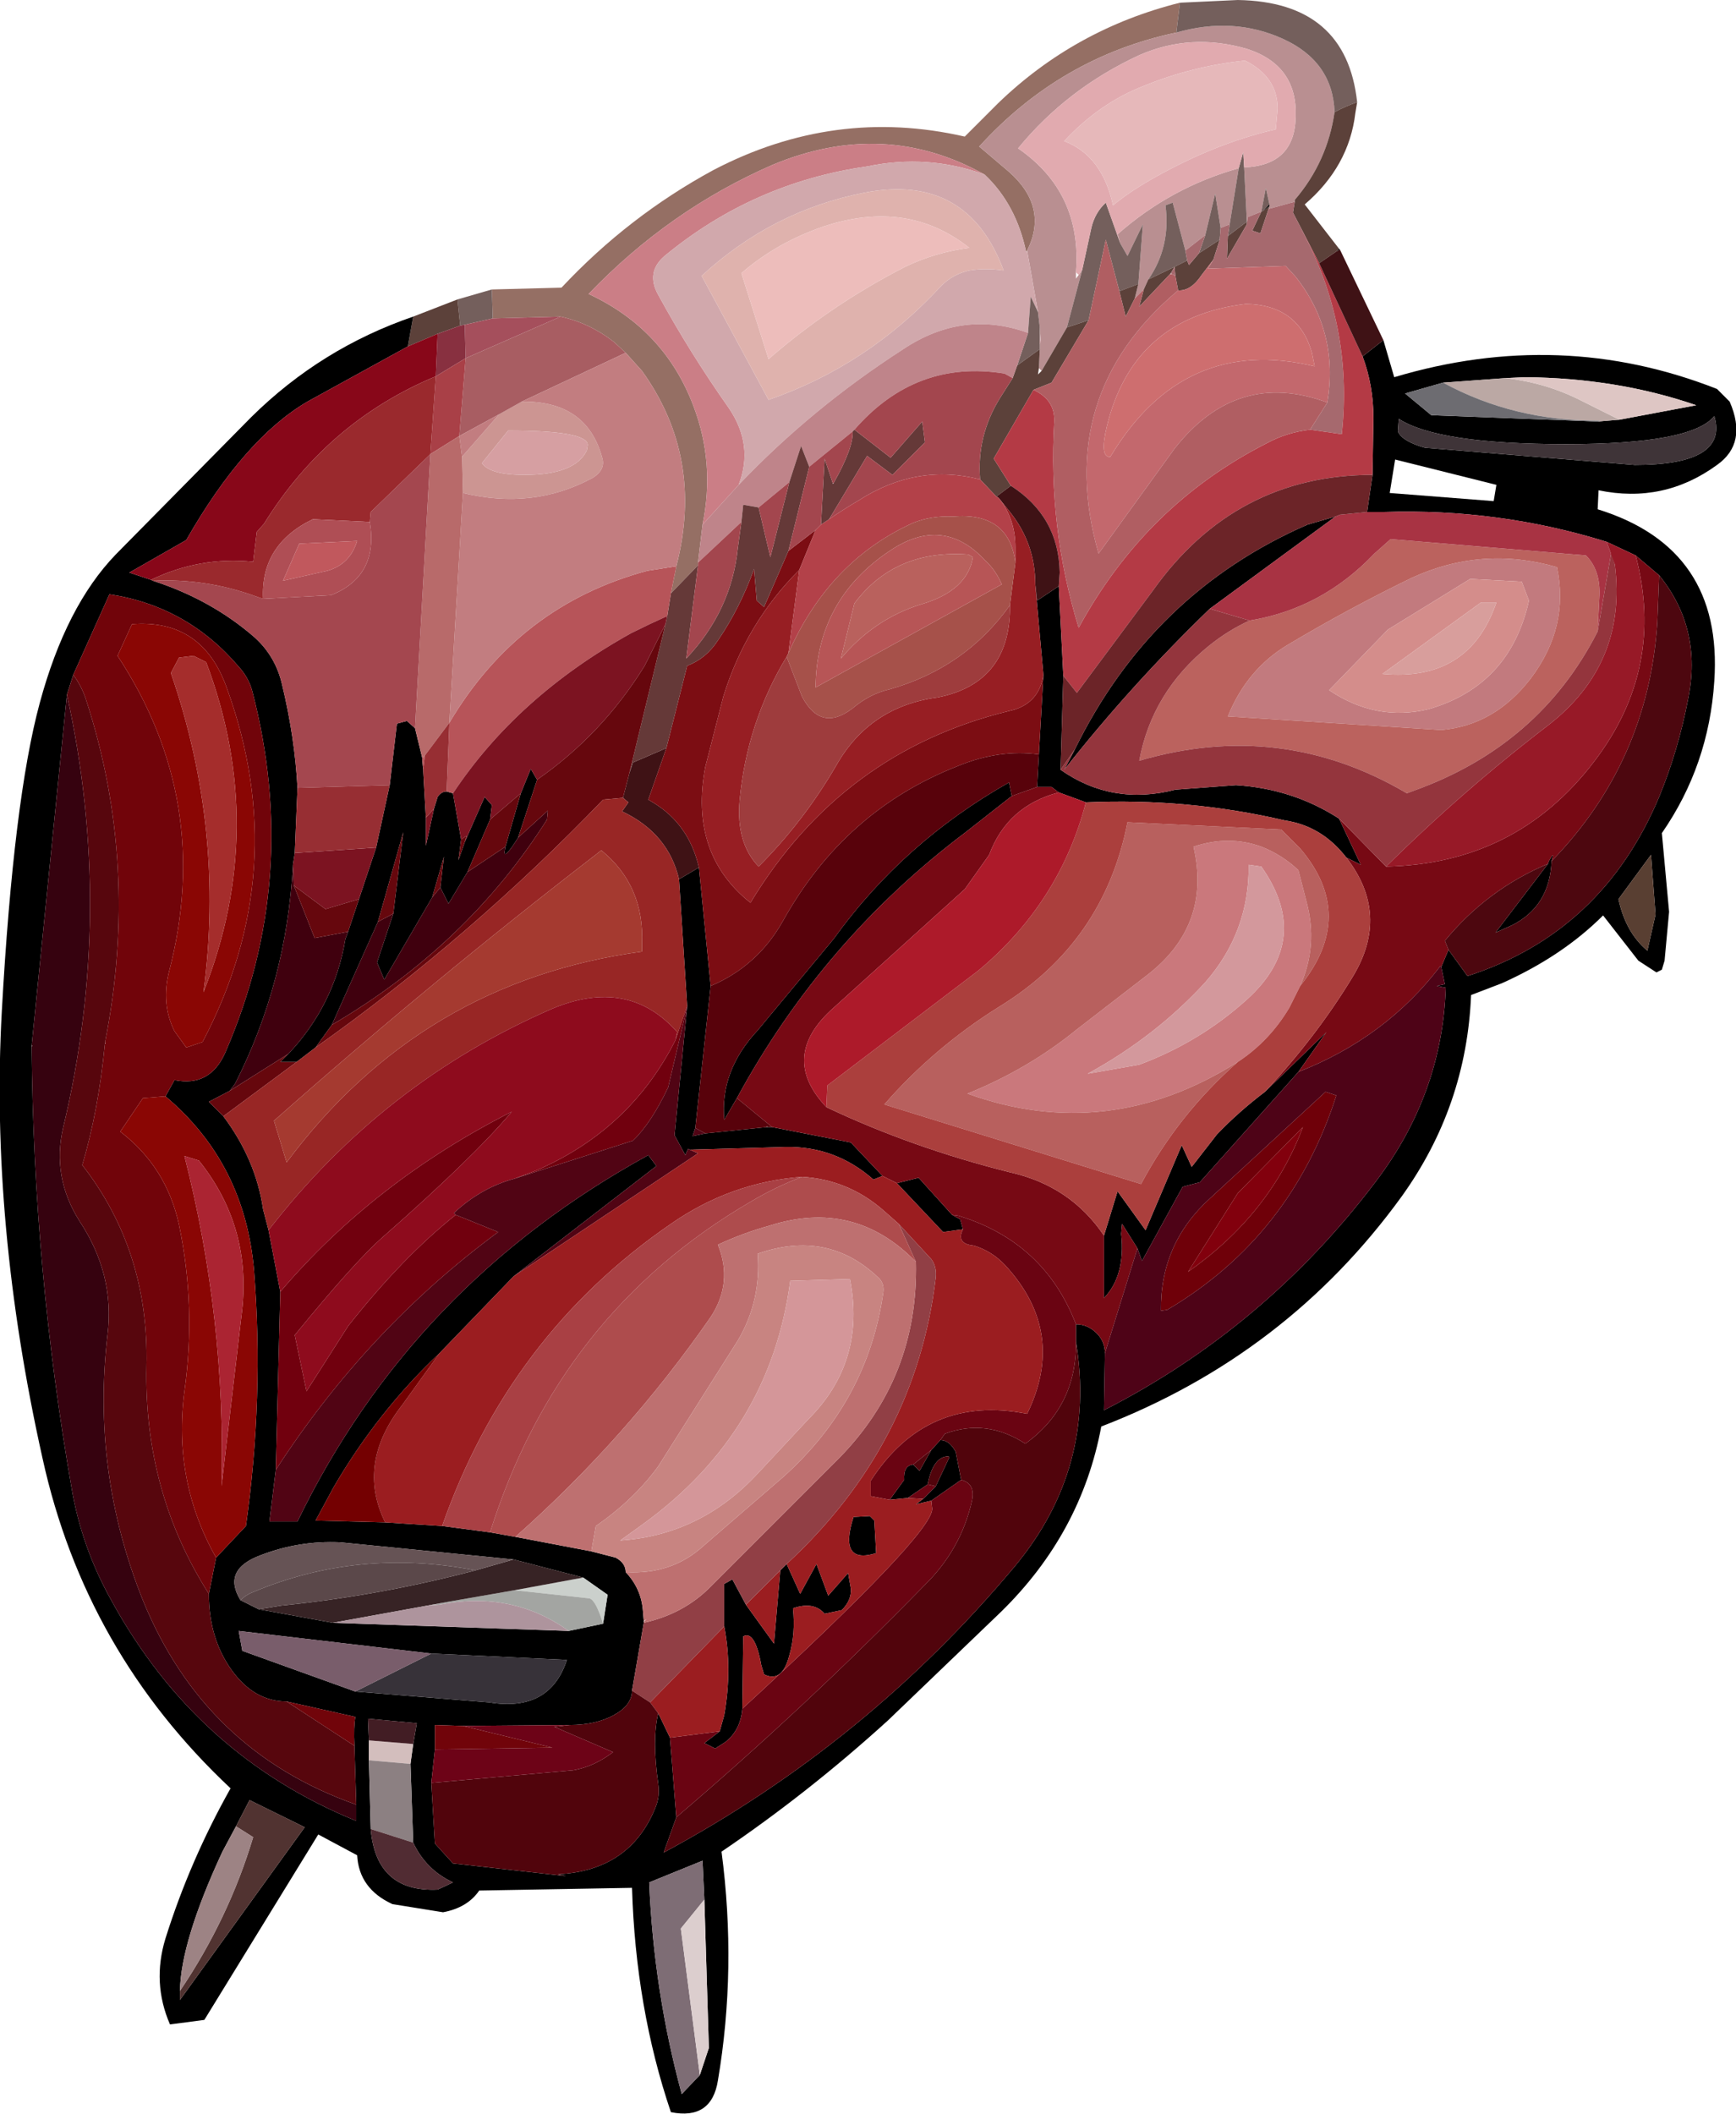 <?xml version="1.0" encoding="UTF-8" standalone="no"?>
<svg xmlns:ffdec="https://www.free-decompiler.com/flash" xmlns:xlink="http://www.w3.org/1999/xlink" ffdec:objectType="shape" height="140.22px" width="115.2px" xmlns="http://www.w3.org/2000/svg">
  <g transform="matrix(1.2, 0.0, 0.0, 1.2, 0.0, 0.0)">
    <path d="M54.45 9.65 Q48.9 6.55 42.75 9.1 37.0 11.6 32.55 16.25 36.75 18.2 38.35 22.45 39.55 25.6 38.85 29.0 L38.6 31.1 38.6 31.25 37.1 32.8 37.4 31.3 Q38.95 25.3 35.5 20.5 L34.6 19.5 33.95 18.9 Q32.6 17.85 31.0 17.5 L27.25 17.6 27.2 16.0 31.05 15.9 Q34.75 11.95 39.45 9.4 46.15 5.9 53.35 7.55 L55.2 5.7 Q59.45 1.6 65.25 0.15 L65.05 1.8 Q58.65 3.15 54.15 8.1 L55.8 9.5 Q58.0 11.45 56.8 13.85 L56.75 13.95 Q56.2 11.3 54.45 9.65" fill="#956f64" fill-rule="evenodd" stroke="none"/>
    <path d="M57.4 17.25 L56.8 13.85 Q58.0 11.45 55.8 9.5 L54.15 8.1 Q58.65 3.15 65.05 1.8 68.2 0.9 70.95 2.15 73.7 3.4 73.8 6.2 73.4 8.95 71.6 11.05 L71.6 11.15 70.15 11.55 70.2 11.4 70.2 11.3 70.0 10.4 69.75 11.7 69.0 12.0 68.95 12.4 68.95 12.25 68.8 9.25 Q71.6 9.15 71.65 6.45 71.75 3.6 68.95 2.7 65.85 1.8 63.0 3.05 59.0 4.9 56.3 8.2 59.85 10.65 59.5 15.05 L59.5 15.4 59.65 15.2 59.85 14.9 59.0 18.1 57.6 20.5 57.45 20.35 57.5 19.3 57.5 19.05 57.55 18.85 57.5 18.1 57.4 17.25 M65.55 13.85 L64.85 11.2 64.45 11.35 Q64.75 13.65 63.5 15.45 L63.25 16.0 62.75 16.5 62.95 15.7 63.2 12.4 62.35 14.15 61.95 13.45 61.8 12.95 Q64.75 10.35 68.5 9.3 L68.0 12.4 67.5 12.6 67.2 10.7 66.65 13.0 65.55 13.85" fill="#b98f91" fill-rule="evenodd" stroke="none"/>
    <path d="M54.45 9.65 Q51.3 8.5 47.95 9.2 41.65 10.1 36.75 14.15 35.7 15.05 36.4 16.3 38.15 19.5 40.3 22.55 41.7 24.6 40.85 26.8 L38.85 29.0 Q39.55 25.6 38.35 22.45 36.75 18.2 32.55 16.25 37.0 11.6 42.75 9.1 48.9 6.55 54.45 9.65" fill="#cb7e86" fill-rule="evenodd" stroke="none"/>
    <path d="M40.85 26.8 Q41.7 24.6 40.3 22.55 38.15 19.5 36.4 16.3 35.7 15.05 36.75 14.15 41.65 10.1 47.95 9.2 51.3 8.5 54.45 9.65 56.2 11.3 56.75 13.95 L56.8 13.85 57.4 17.25 57.0 16.4 56.85 18.4 Q53.25 17.1 49.95 19.3 44.9 22.55 40.85 26.8 M57.55 18.85 L57.5 18.8 57.5 18.1 57.55 18.85 M53.6 14.95 Q54.5 14.8 55.5 14.95 53.5 9.55 47.8 10.65 42.7 11.65 38.8 15.25 L42.5 22.1 Q48.0 20.2 52.05 15.8 52.7 15.15 53.6 14.95" fill="#d1a8ac" fill-rule="evenodd" stroke="none"/>
    <path d="M56.85 18.4 L57.0 16.4 57.4 17.25 57.5 18.1 57.5 18.8 57.5 19.05 57.5 19.3 56.25 20.2 56.85 18.4 M27.2 16.0 L27.25 17.6 25.7 17.95 25.45 18.0 25.3 16.55 27.2 16.0 M65.05 1.8 L65.25 0.15 68.45 0.0 Q74.45 0.1 75.05 5.65 74.45 5.85 73.8 6.2 73.7 3.4 70.95 2.15 68.2 0.9 65.05 1.8 M63.5 15.45 Q64.75 13.65 64.45 11.35 L64.85 11.2 65.55 13.85 65.65 14.4 64.95 14.75 63.5 15.45 M66.65 13.0 L67.2 10.7 67.5 12.6 67.45 13.25 66.3 14.0 66.65 13.0 M68.0 12.4 L68.5 9.3 68.75 8.4 68.8 9.25 68.95 12.25 67.9 13.05 68.0 12.4 M61.95 13.45 L62.35 14.15 63.2 12.4 62.95 15.7 61.9 16.1 61.15 13.25 60.2 17.7 59.0 18.1 59.85 14.9 60.35 12.6 Q60.55 11.75 61.15 11.2 L61.95 13.45 M69.85 11.65 L69.75 11.7 70.0 10.4 70.2 11.3 69.85 11.65" fill="#745f5c" fill-rule="evenodd" stroke="none"/>
    <path d="M68.5 9.3 Q64.75 10.35 61.8 12.95 L61.95 13.45 61.15 11.2 Q60.55 11.75 60.35 12.6 L59.85 14.9 59.65 15.2 59.5 15.05 Q59.85 10.65 56.3 8.2 59.0 4.9 63.0 3.05 65.85 1.8 68.95 2.7 71.75 3.6 71.65 6.45 71.6 9.15 68.8 9.25 L68.75 8.4 68.5 9.3 M63.25 4.75 Q60.8 5.7 58.85 7.8 60.95 8.6 61.55 11.35 62.75 10.35 64.8 9.3 67.7 7.8 70.55 7.15 L70.65 6.0 Q70.65 4.25 68.85 3.35 65.95 3.65 63.25 4.75" fill="#e1aaaf" fill-rule="evenodd" stroke="none"/>
    <path d="M63.25 4.75 Q65.95 3.65 68.85 3.35 70.65 4.25 70.65 6.0 L70.55 7.15 Q67.7 7.8 64.8 9.3 62.75 10.35 61.55 11.35 60.95 8.6 58.85 7.8 60.8 5.7 63.25 4.75" fill="#e6b8ba" fill-rule="evenodd" stroke="none"/>
    <path d="M75.05 5.65 L74.95 6.25 Q74.6 9.2 72.15 11.3 L74.05 13.75 73.9 13.9 72.95 14.55 72.2 13.1 71.5 11.75 71.6 11.15 71.6 11.05 Q73.4 8.95 73.8 6.2 74.45 5.85 75.05 5.65 M22.85 17.5 L25.3 16.55 25.45 18.0 24.2 18.45 22.55 19.15 22.85 17.5 M63.5 15.45 L64.95 14.75 65.65 14.4 65.75 14.65 66.3 14.0 67.45 13.25 67.1 14.35 66.45 15.2 Q65.85 16.1 65.15 16.05 L65.0 15.25 64.95 14.75 64.75 15.1 64.7 15.15 63.0 16.95 63.25 16.0 63.5 15.45 M62.95 15.7 L62.75 16.5 62.25 17.5 61.9 16.1 62.95 15.7 M69.85 11.65 L70.2 11.4 70.15 11.55 69.7 12.9 69.25 12.75 69.75 11.7 69.85 11.65 M68.95 12.4 L67.85 14.3 67.9 13.05 68.95 12.25 68.95 12.4 M57.15 21.55 L54.95 25.35 55.9 26.85 55.1 27.45 54.2 26.5 Q54.0 24.1 55.3 22.0 L56.0 20.9 56.25 20.2 57.5 19.3 57.45 20.35 57.4 20.7 57.6 20.5 59.0 18.1 60.2 17.7 58.15 21.15 57.15 21.55" fill="#5c413a" fill-rule="evenodd" stroke="none"/>
    <path d="M74.05 13.75 L74.1 13.8 73.9 13.9 74.05 13.75 M76.5 18.8 L77.1 20.85 Q86.3 18.1 94.95 21.5 L95.65 22.2 Q96.65 24.5 94.95 25.7 92.0 27.85 88.4 27.1 L88.35 28.15 Q95.3 30.3 94.8 37.65 94.5 42.3 91.9 46.05 L92.3 50.4 92.05 53.1 91.9 53.6 91.6 53.75 90.6 53.1 88.65 50.6 Q86.4 52.85 83.05 54.35 L81.35 55.0 Q81.1 61.15 77.5 66.15 71.15 74.9 60.9 78.85 59.8 84.75 55.35 89.1 L49.1 95.1 Q44.7 99.1 39.9 102.35 40.75 108.8 39.7 115.0 39.35 117.2 37.1 116.75 35.15 111.0 34.95 104.35 L26.5 104.5 Q25.85 105.45 24.5 105.7 L21.7 105.25 Q19.85 104.4 19.75 102.55 L17.6 101.4 11.3 111.65 9.4 111.9 Q8.4 109.6 9.15 107.15 10.5 102.85 12.75 98.85 4.7 91.3 2.35 80.6 -0.55 67.6 0.1 55.9 0.75 44.2 2.2 38.85 3.65 33.5 6.4 30.65 L13.9 23.05 Q17.75 19.25 22.85 17.5 L22.55 19.15 17.0 22.2 Q13.5 24.25 10.3 29.85 L7.15 31.65 8.35 32.05 8.45 32.1 Q11.7 33.15 14.1 35.25 15.25 36.3 15.6 37.85 16.3 40.75 16.45 43.55 L16.3 47.15 16.2 47.8 Q15.85 54.3 13.0 59.9 L12.7 60.3 11.55 60.9 12.35 61.7 Q14.15 64.1 14.55 66.85 L14.85 68.0 15.5 71.4 15.25 81.25 14.9 84.1 16.45 84.1 Q22.8 71.0 35.85 63.85 L36.3 64.45 28.4 70.55 24.3 74.8 Q20.9 78.0 18.45 82.2 L17.45 84.05 21.3 84.15 24.45 84.35 27.1 84.7 28.5 84.95 32.7 85.75 34.05 86.1 Q34.6 86.4 34.6 86.9 35.45 87.8 35.55 89.0 L35.6 89.6 35.6 89.65 35.6 89.7 34.95 93.45 Q34.95 94.25 33.95 94.8 32.95 95.35 31.5 95.35 L25.6 95.4 24.05 95.35 24.05 96.7 23.85 98.55 24.05 101.9 25.05 103.0 31.3 103.7 30.85 103.6 Q34.85 103.4 36.25 99.9 36.5 99.3 36.4 98.6 36.05 96.15 36.4 94.7 L37.05 96.05 37.4 100.45 36.7 102.4 Q47.95 96.35 56.1 86.6 60.65 81.15 59.5 74.15 L59.5 73.2 Q60.15 73.2 60.65 73.7 61.1 74.15 61.1 74.8 L61.05 77.95 Q69.95 73.4 76.05 65.35 79.75 60.5 79.95 54.6 L79.45 54.5 79.9 54.4 79.7 53.45 80.1 52.5 81.15 53.95 Q88.6 51.55 91.75 44.05 92.8 41.5 93.35 38.65 94.15 34.75 91.75 31.8 L90.45 30.7 88.85 29.95 Q82.9 28.1 76.55 28.3 L75.6 28.3 75.9 26.25 75.95 23.1 Q75.95 21.3 75.35 19.7 L76.5 18.8 M70.2 11.4 L69.85 11.65 70.2 11.3 70.2 11.4 M88.35 23.3 L89.55 23.2 93.8 22.4 Q89.45 20.9 84.35 20.85 L83.25 20.9 79.8 21.15 77.7 21.75 79.15 22.95 88.35 23.3 M77.35 23.15 L77.3 23.85 Q77.55 24.4 78.8 24.75 L90.4 25.7 Q95.6 25.7 94.8 23.0 93.55 24.55 86.6 24.55 79.5 24.55 77.35 23.15 M82.6 27.7 L82.75 26.8 77.15 25.4 76.85 27.25 82.6 27.7 M85.8 47.6 Q85.7 50.1 83.6 51.15 L82.7 51.55 85.6 47.75 85.65 47.6 Q86.0 46.95 85.8 47.6 M73.85 28.55 L66.9 33.65 Q62.55 37.85 58.85 42.55 L59.45 41.4 Q63.7 32.75 72.3 29.0 L73.85 28.55 M74.05 45.25 L75.25 47.8 74.45 47.4 Q73.1 45.65 71.05 45.35 65.7 44.1 60.05 44.35 L58.55 43.8 58.15 43.5 57.35 43.5 57.45 41.7 57.7 37.3 57.25 32.3 57.35 33.2 58.55 32.4 58.8 37.35 58.65 42.55 Q61.5 44.55 65.0 43.65 L68.35 43.4 Q71.5 43.6 74.05 45.25 M69.95 60.35 L73.35 57.05 71.8 59.25 66.35 65.35 65.4 65.6 63.15 69.7 62.9 69.0 62.05 67.65 62.0 68.2 Q62.25 70.5 61.05 71.75 L61.05 68.3 61.8 65.85 63.35 68.0 65.35 63.3 65.9 64.5 67.3 62.7 Q68.5 61.45 69.95 60.35 M38.65 47.95 L39.3 54.5 38.45 62.35 38.3 62.8 39.0 62.65 42.4 62.3 42.45 62.3 42.7 62.3 47.05 63.15 48.8 65.0 48.3 65.2 Q46.2 63.35 43.45 63.4 L38.15 63.55 38.05 63.5 37.9 63.85 37.3 62.75 38.0 55.65 38.0 55.6 37.55 48.6 Q38.05 48.3 38.65 47.95 M91.1 52.55 L91.55 50.55 91.3 47.25 89.5 49.7 Q89.9 51.55 91.1 52.55 M25.05 43.85 L25.5 46.4 25.35 47.55 25.7 46.55 26.8 44.05 27.2 44.5 27.1 45.3 25.85 48.2 24.8 49.95 24.35 49.05 24.55 47.35 23.9 49.6 21.25 54.15 20.85 53.2 21.75 50.5 22.3 46.0 20.9 50.95 18.35 56.65 17.45 57.9 16.4 58.7 15.5 58.7 15.95 58.25 Q18.5 55.55 19.1 51.9 L19.25 51.5 19.85 49.7 20.8 46.85 21.55 43.4 21.95 40.0 22.5 39.85 22.95 40.25 23.35 41.9 23.35 42.0 23.4 42.55 23.55 45.2 23.55 46.75 24.0 44.7 24.2 44.05 Q24.4 43.75 24.7 43.75 L25.05 43.85 M28.8 43.85 L29.35 42.5 29.7 43.1 28.65 46.3 Q27.9 47.5 27.9 47.1 L27.95 46.8 28.8 43.85 M40.75 60.7 L40.05 61.9 Q39.8 59.2 41.9 56.95 L46.1 51.9 Q49.95 46.55 55.8 43.25 L55.95 44.0 53.4 46.0 Q45.5 51.95 40.75 60.7 M52.65 67.15 L53.1 67.4 53.25 67.95 52.15 68.1 49.6 65.4 50.8 65.1 52.65 67.15 M49.2 82.9 L50.0 81.8 Q49.95 81.0 50.5 80.95 L50.85 81.3 51.5 80.15 52.0 79.6 Q52.5 79.6 52.85 80.25 L53.15 81.8 51.5 82.95 50.65 83.15 51.05 82.85 51.75 82.15 52.5 80.55 52.45 80.5 Q51.6 80.5 51.3 82.05 L50.2 82.8 49.2 82.9 M48.1 83.8 L48.35 84.05 48.45 85.85 Q46.35 86.5 47.2 83.85 L48.1 83.8 M41.05 94.45 Q40.95 95.65 40.1 96.3 L39.55 96.65 38.95 96.35 39.8 95.7 40.05 94.8 Q40.5 92.25 40.05 89.9 L40.05 87.55 40.5 87.3 41.25 88.7 42.8 90.85 43.15 86.8 43.5 86.45 44.25 88.1 45.15 86.45 45.8 88.2 46.9 86.95 47.05 87.8 Q47.1 88.45 46.55 89.0 L45.6 89.2 Q45.0 88.5 43.85 88.9 44.0 90.3 43.65 91.5 43.25 93.05 42.25 92.55 L42.1 92.05 Q41.75 90.1 41.1 90.45 L41.05 94.45 M33.35 89.75 L33.6 88.15 32.25 87.2 28.4 86.2 18.8 85.25 Q16.55 85.15 14.45 85.95 12.25 86.75 13.3 88.45 L14.3 88.95 18.4 89.7 31.45 90.15 33.35 89.75 M19.65 93.5 L27.05 94.1 Q30.4 94.65 31.35 91.75 L23.85 91.4 13.2 90.15 13.4 91.25 19.65 93.5 M19.6 96.5 Q19.55 95.45 19.65 94.9 L15.85 94.05 Q14.05 94.05 12.8 92.3 11.55 90.55 11.55 88.1 L11.95 86.1 13.6 84.35 Q14.6 77.25 14.05 70.25 13.55 64.3 9.15 60.6 L9.65 59.7 Q11.6 60.1 12.45 58.2 16.65 48.55 13.95 38.2 13.75 37.45 13.2 36.85 10.35 33.5 6.05 32.85 L4.05 37.3 3.7 38.4 1.75 57.8 1.75 57.85 Q1.85 70.15 3.95 82.2 4.5 85.5 6.15 88.45 10.85 97.05 19.7 100.65 L19.7 99.75 19.6 96.5 M20.4 96.2 L20.4 97.3 20.5 101.1 Q20.8 104.6 24.2 104.45 L25.05 104.05 Q23.55 103.35 22.85 101.85 L22.7 97.5 22.85 96.4 23.05 95.25 20.35 95.0 20.4 96.2 M38.95 105.0 L38.85 102.85 35.9 104.05 Q36.15 110.05 37.7 115.75 L38.7 114.7 39.2 113.2 38.95 105.0 M9.95 110.05 L9.95 110.55 16.85 101.0 13.8 99.5 13.05 100.95 12.3 102.35 Q10.0 107.3 9.95 110.05" fill="#000000" fill-rule="evenodd" stroke="none"/>
    <path d="M65.65 14.4 L65.55 13.85 66.65 13.0 66.3 14.0 65.75 14.65 65.65 14.4 M67.5 12.6 L68.0 12.4 67.9 13.05 67.85 14.3 68.95 12.4 69.0 12.0 69.75 11.7 69.25 12.75 69.7 12.9 70.15 11.55 71.6 11.15 71.5 11.75 72.2 13.1 71.95 12.65 Q74.85 17.95 74.2 24.0 L72.45 23.75 73.4 22.25 Q74.05 18.35 71.65 15.3 L71.1 14.7 66.8 14.85 67.1 14.35 67.45 13.25 67.5 12.6 M64.75 15.1 L64.95 14.75 65.0 15.25 64.8 15.15 64.75 15.1" fill="#a6696e" fill-rule="evenodd" stroke="none"/>
    <path d="M88.35 23.3 L88.5 23.25 Q83.75 23.3 79.8 21.15 L83.25 20.9 Q85.45 21.15 87.35 22.1 L89.55 23.2 88.35 23.3" fill="#bba8a4" fill-rule="evenodd" stroke="none"/>
    <path d="M79.8 21.15 Q83.75 23.3 88.5 23.25 L88.35 23.3 79.15 22.95 77.7 21.75 79.8 21.15" fill="#6d6c71" fill-rule="evenodd" stroke="none"/>
    <path d="M89.55 23.2 L87.35 22.1 Q85.45 21.15 83.25 20.9 L84.35 20.85 Q89.45 20.9 93.8 22.4 L89.55 23.2" fill="#dec6c4" fill-rule="evenodd" stroke="none"/>
    <path d="M77.35 23.15 Q79.5 24.55 86.6 24.55 93.55 24.55 94.8 23.0 95.6 25.7 90.4 25.7 L78.8 24.75 Q77.55 24.4 77.3 23.85 L77.35 23.15" fill="#3f3438" fill-rule="evenodd" stroke="none"/>
    <path d="M81.3 32.0 L76.75 34.8 73.5 38.15 Q76.1 39.9 79.0 39.2 83.5 37.9 84.55 33.2 L84.15 32.15 81.3 32.0 M86.1 31.35 Q86.8 34.65 84.65 37.5 82.65 40.1 79.7 40.35 L67.9 39.6 Q68.95 37.0 71.2 35.65 74.55 33.65 78.05 31.95 81.95 30.15 86.1 31.35" fill="#c27a7e" fill-rule="evenodd" stroke="none"/>
    <path d="M81.3 32.0 L84.15 32.15 84.55 33.2 Q83.5 37.9 79.0 39.2 76.1 39.9 73.5 38.15 L76.75 34.8 81.3 32.0 M82.75 33.3 L81.9 33.3 76.45 37.25 Q81.25 37.7 82.75 33.3" fill="#d48d8b" fill-rule="evenodd" stroke="none"/>
    <path d="M82.75 33.3 Q81.25 37.7 76.45 37.25 L81.9 33.3 82.75 33.3" fill="#d89e9c" fill-rule="evenodd" stroke="none"/>
    <path d="M86.1 31.35 Q81.95 30.15 78.05 31.95 74.55 33.65 71.2 35.65 68.95 37.0 67.9 39.6 L79.7 40.35 Q82.65 40.1 84.65 37.5 86.8 34.65 86.1 31.35 M69.1 34.3 Q73.1 33.65 76.0 30.6 L76.9 29.8 87.7 30.7 Q88.5 31.5 88.45 32.9 L88.35 34.9 Q85.15 41.2 78.2 43.7 L77.8 43.85 Q70.85 39.75 63.0 42.05 63.7 38.25 66.85 35.7 67.9 34.85 69.1 34.3" fill="#bb625e" fill-rule="evenodd" stroke="none"/>
    <path d="M90.45 30.7 L91.75 31.8 91.65 34.4 Q91.15 42.1 85.8 47.6 86.0 46.95 85.65 47.6 L85.6 47.75 Q82.25 49.15 79.9 52.0 L80.1 52.5 79.7 53.45 79.65 53.4 Q76.65 57.35 71.8 59.25 L73.35 57.05 69.95 60.35 Q72.8 57.3 74.8 54.0 76.9 50.55 74.45 47.4 L75.25 47.8 74.05 45.25 76.65 47.9 Q83.85 47.75 88.15 42.1 92.1 36.95 90.45 30.7 M61.1 74.8 Q61.1 74.15 60.65 73.7 60.15 73.2 59.5 73.2 57.75 68.65 53.0 67.2 L52.65 67.15 50.8 65.1 49.6 65.4 48.8 65.0 47.05 63.15 42.7 62.3 40.75 60.7 Q45.5 51.95 53.4 46.0 L55.95 44.0 57.35 43.5 58.15 43.5 58.55 43.8 Q55.7 44.55 54.7 47.25 L53.35 49.15 46.1 55.7 Q43.05 58.4 45.7 61.2 50.45 63.45 55.85 64.8 59.2 65.55 61.05 68.3 L61.05 71.75 Q62.25 70.5 62.0 68.2 L62.05 67.65 62.9 69.0 61.1 74.8" fill="#770914" fill-rule="evenodd" stroke="none"/>
    <path d="M88.35 34.9 L88.45 32.9 Q88.5 31.5 87.7 30.7 L76.9 29.8 76.0 30.6 Q73.1 33.65 69.1 34.3 L66.9 33.65 73.85 28.55 74.1 28.45 75.6 28.3 76.55 28.3 Q82.9 28.1 88.85 29.95 L89.3 31.2 89.1 30.55 88.35 34.9" fill="#a83343" fill-rule="evenodd" stroke="none"/>
    <path d="M88.35 34.9 L89.1 30.55 89.3 31.2 Q90.0 36.7 85.6 40.1 80.9 43.7 76.65 47.9 L74.05 45.25 Q71.5 43.6 68.35 43.4 L65.0 43.65 Q61.5 44.55 58.65 42.55 L59.45 41.4 58.85 42.55 Q62.55 37.85 66.9 33.65 L69.1 34.3 Q67.9 34.85 66.85 35.7 63.7 38.25 63.0 42.05 70.85 39.75 77.8 43.85 L78.2 43.7 Q85.15 41.2 88.35 34.9" fill="#94353d" fill-rule="evenodd" stroke="none"/>
    <path d="M91.75 31.8 Q94.15 34.75 93.35 38.65 92.8 41.5 91.75 44.05 88.6 51.55 81.15 53.95 L80.1 52.5 79.9 52.0 Q82.25 49.15 85.6 47.75 L82.7 51.55 83.6 51.15 Q85.7 50.1 85.8 47.6 91.15 42.1 91.65 34.4 L91.75 31.8" fill="#4d070f" fill-rule="evenodd" stroke="none"/>
    <path d="M89.3 31.2 L88.85 29.95 90.45 30.7 Q92.1 36.95 88.15 42.1 83.85 47.75 76.65 47.9 80.9 43.7 85.6 40.1 90.0 36.7 89.3 31.2" fill="#971927" fill-rule="evenodd" stroke="none"/>
    <path d="M72.2 13.1 L72.95 14.55 75.35 19.7 Q75.95 21.3 75.95 23.1 L75.9 26.25 Q68.3 26.25 63.75 32.65 L59.55 38.3 58.8 37.35 58.55 32.4 58.6 31.65 Q58.55 28.55 55.9 26.85 L54.95 25.35 57.15 21.55 Q58.35 22.1 58.3 23.3 57.95 29.15 59.65 34.7 63.35 27.9 70.05 24.5 71.15 23.9 72.45 23.75 L74.2 24.0 Q74.85 17.95 71.95 12.65 L72.2 13.1" fill="#b43a45" fill-rule="evenodd" stroke="none"/>
    <path d="M74.1 13.8 L76.5 18.8 75.35 19.7 72.95 14.55 73.9 13.9 74.1 13.8 M55.9 26.85 Q58.55 28.55 58.6 31.65 L58.55 32.4 57.35 33.2 57.25 32.3 Q57.25 30.05 55.85 28.3 L55.25 27.55 55.2 27.5 55.1 27.45 55.9 26.85 M36.85 41.35 L35.85 44.2 36.1 44.35 Q38.1 45.55 38.65 47.95 38.05 48.3 37.55 48.6 36.95 46.05 34.4 44.85 L34.75 44.35 34.45 44.1 34.8 42.75 35.0 42.15 36.85 41.35" fill="#3f1215" fill-rule="evenodd" stroke="none"/>
    <path d="M67.1 14.35 L66.8 14.85 71.1 14.7 71.65 15.3 Q74.05 18.35 73.4 22.25 68.4 20.4 64.95 24.8 L60.75 30.6 Q58.25 21.85 65.15 16.05 65.85 16.1 66.45 15.2 L67.1 14.35 M72.7 20.25 L72.55 19.5 Q71.8 16.85 68.9 16.8 62.65 17.55 61.2 23.6 60.8 25.3 61.4 25.25 65.45 18.5 72.7 20.25" fill="#c3686d" fill-rule="evenodd" stroke="none"/>
    <path d="M72.7 20.25 Q65.45 18.5 61.4 25.25 60.8 25.3 61.2 23.6 62.65 17.55 68.9 16.8 71.8 16.85 72.55 19.5 L72.7 20.25" fill="#ce6e6f" fill-rule="evenodd" stroke="none"/>
    <path d="M62.75 16.5 L63.25 16.0 63.0 16.95 64.7 15.15 64.8 15.15 65.0 15.25 65.15 16.05 Q58.25 21.85 60.75 30.6 L64.95 24.8 Q68.4 20.4 73.4 22.25 L72.45 23.75 Q71.15 23.9 70.05 24.5 63.35 27.9 59.65 34.7 57.95 29.15 58.3 23.3 58.35 22.1 57.15 21.55 L58.15 21.15 60.2 17.7 61.15 13.25 61.9 16.1 62.25 17.5 62.75 16.5" fill="#b05e62" fill-rule="evenodd" stroke="none"/>
    <path d="M64.7 15.15 L64.75 15.1 64.8 15.15 64.7 15.15 M59.65 15.2 L59.5 15.4 59.5 15.05 59.65 15.2" fill="#ff0000" fill-opacity="0.0" fill-rule="evenodd" stroke="none"/>
    <path d="M38.85 29.0 L40.85 26.8 Q44.9 22.55 49.95 19.3 53.25 17.1 56.85 18.4 L56.25 20.2 56.0 20.9 55.55 20.65 Q50.65 19.85 47.25 23.75 L47.15 23.85 44.75 25.8 44.3 24.65 43.65 26.65 41.95 28.05 41.1 27.9 41.0 28.85 38.6 31.1 38.85 29.0 M57.55 18.85 L57.5 19.05 57.5 18.8 57.55 18.85" fill="#bf848a" fill-rule="evenodd" stroke="none"/>
    <path d="M75.6 28.3 L74.1 28.45 73.85 28.55 72.3 29.0 Q63.7 32.75 59.45 41.4 L58.65 42.55 58.8 37.35 59.55 38.3 63.75 32.65 Q68.3 26.25 75.9 26.25 L75.6 28.3" fill="#6c2428" fill-rule="evenodd" stroke="none"/>
    <path d="M68.45 58.7 Q61.25 63.25 53.5 60.45 56.85 59.1 59.55 56.9 L63.5 53.85 Q67.0 51.1 66.0 46.8 67.95 46.15 69.75 46.8 70.9 47.25 71.8 48.1 L72.25 49.85 Q72.9 52.25 71.9 54.5 L71.3 55.7 Q70.2 57.55 68.45 58.7 M69.75 47.9 L69.05 47.8 Q69.1 51.5 66.65 54.3 63.9 57.3 60.15 59.35 L63.0 58.85 Q66.35 57.6 68.95 55.25 72.6 51.95 69.75 47.9" fill="#ca787c" fill-rule="evenodd" stroke="none"/>
    <path d="M69.75 47.9 Q72.6 51.95 68.95 55.25 66.35 57.6 63.0 58.85 L60.15 59.35 Q63.9 57.3 66.65 54.3 69.1 51.5 69.05 47.8 L69.75 47.9" fill="#d3989c" fill-rule="evenodd" stroke="none"/>
    <path d="M68.45 58.7 Q65.15 61.6 63.1 65.45 L48.9 61.05 Q51.65 57.9 55.25 55.65 61.05 52.1 62.35 45.45 L70.85 45.85 71.9 46.9 Q75.05 50.6 71.9 54.5 72.9 52.25 72.25 49.85 L71.8 48.1 Q70.9 47.25 69.75 46.8 67.95 46.15 66.0 46.8 67.0 51.1 63.5 53.85 L59.55 56.9 Q56.85 59.1 53.5 60.45 61.25 63.25 68.45 58.7" fill="#b8605e" fill-rule="evenodd" stroke="none"/>
    <path d="M74.45 47.4 Q76.9 50.55 74.8 54.0 72.8 57.3 69.95 60.35 68.5 61.45 67.3 62.7 L65.9 64.5 65.35 63.3 63.35 68.0 61.8 65.85 61.05 68.3 Q59.2 65.55 55.85 64.8 50.45 63.45 45.7 61.2 L45.75 60.0 54.1 53.65 Q58.6 49.9 60.05 44.35 65.7 44.1 71.05 45.35 73.1 45.65 74.45 47.4 M71.9 54.5 Q75.05 50.6 71.9 46.9 L70.85 45.85 62.35 45.45 Q61.05 52.1 55.25 55.65 51.65 57.9 48.9 61.05 L63.1 65.45 Q65.15 61.6 68.45 58.7 70.2 57.55 71.3 55.7 L71.9 54.5" fill="#ab3f3d" fill-rule="evenodd" stroke="none"/>
    <path d="M57.7 37.3 L57.45 41.7 Q55.25 41.4 52.95 42.35 46.7 44.8 43.3 50.9 41.9 53.4 39.3 54.5 L38.65 47.95 Q38.1 45.55 36.1 44.35 L35.85 44.2 36.85 41.35 38.0 36.8 Q39.05 36.4 39.7 35.4 40.9 33.65 41.7 31.45 L41.85 33.2 42.25 33.55 43.6 30.45 45.1 29.3 44.2 31.5 Q41.25 34.45 40.0 38.5 L39.0 42.4 Q38.1 47.2 41.5 49.9 46.55 41.55 55.8 39.3 57.45 38.95 57.7 37.3" fill="#7c0d13" fill-rule="evenodd" stroke="none"/>
    <path d="M58.55 43.8 L60.05 44.35 Q58.6 49.9 54.1 53.65 L45.75 60.0 45.7 61.2 Q43.05 58.4 46.1 55.7 L53.35 49.15 54.7 47.25 Q55.7 44.55 58.55 43.8" fill="#ad1a2a" fill-rule="evenodd" stroke="none"/>
    <path d="M39.3 54.5 Q41.9 53.4 43.3 50.9 46.7 44.8 52.95 42.35 55.25 41.4 57.45 41.7 L57.35 43.5 55.95 44.0 55.8 43.25 Q49.95 46.55 46.1 51.9 L41.9 56.95 Q39.8 59.2 40.05 61.9 L40.75 60.7 42.7 62.3 42.45 62.3 42.4 62.25 42.4 62.3 39.0 62.65 38.45 62.35 39.3 54.5" fill="#58020b" fill-rule="evenodd" stroke="none"/>
    <path d="M73.3 60.35 L73.9 60.55 Q71.4 68.35 64.55 72.4 L64.2 72.45 Q64.15 68.75 66.9 66.25 L73.3 60.35 M72.05 62.3 L68.45 65.95 65.7 70.3 Q70.25 67.1 72.05 62.3" fill="#6f0009" fill-rule="evenodd" stroke="none"/>
    <path d="M79.7 53.45 L79.9 54.4 79.45 54.5 79.95 54.6 Q79.75 60.5 76.05 65.35 69.95 73.4 61.05 77.95 L61.1 74.8 62.9 69.0 63.15 69.7 65.4 65.6 66.35 65.35 71.8 59.25 Q76.65 57.35 79.65 53.4 L79.7 53.45 M73.3 60.35 L66.9 66.25 Q64.15 68.75 64.2 72.45 L64.55 72.4 Q71.4 68.35 73.9 60.55 L73.3 60.35" fill="#4e0317" fill-rule="evenodd" stroke="none"/>
    <path d="M91.1 52.55 Q89.9 51.55 89.5 49.7 L91.3 47.25 91.55 50.55 91.1 52.55" fill="#593f32" fill-rule="evenodd" stroke="none"/>
    <path d="M57.7 37.3 Q57.45 38.95 55.8 39.3 46.55 41.55 41.5 49.9 38.1 47.2 39.0 42.4 L40.0 38.5 Q41.25 34.45 44.2 31.5 L43.6 36.1 43.5 36.3 Q41.3 39.95 40.9 44.25 40.7 46.6 41.95 47.9 44.45 45.4 46.25 42.3 48.1 39.05 51.85 38.55 55.9 37.75 55.85 33.45 L56.15 31.1 56.15 30.25 Q56.15 28.7 55.25 27.55 L55.85 28.3 Q57.25 30.05 57.25 32.3 L57.7 37.3" fill="#971e23" fill-rule="evenodd" stroke="none"/>
    <path d="M53.6 14.95 Q52.7 15.15 52.05 15.8 48.0 20.2 42.5 22.1 L38.8 15.25 Q42.7 11.65 47.8 10.65 53.5 9.55 55.5 14.95 54.5 14.8 53.6 14.95 M50.05 14.75 Q51.7 13.95 53.6 13.7 50.2 11.0 45.6 12.5 42.95 13.4 41.0 15.1 L42.5 19.85 Q45.95 16.85 50.05 14.75" fill="#dfb2ad" fill-rule="evenodd" stroke="none"/>
    <path d="M37.1 32.8 L38.6 31.25 37.95 36.4 Q40.45 33.75 40.8 30.3 L41.0 28.85 41.1 27.9 41.95 28.05 42.6 30.8 43.65 26.65 44.3 24.65 44.75 25.8 43.6 30.45 42.25 33.55 41.85 33.2 41.7 31.45 Q40.9 33.65 39.7 35.4 39.05 36.4 38.0 36.8 L36.85 41.35 35.0 42.15 34.8 42.75 36.8 34.5 36.9 34.05 37.1 32.8 M47.15 23.85 L47.25 23.75 49.25 25.3 51.0 23.3 51.15 24.45 49.35 26.25 47.95 25.2 45.85 28.7 45.4 29.0 45.6 25.35 46.05 26.7 46.05 26.75 46.1 26.7 Q47.2 24.75 47.15 23.85" fill="#653938" fill-rule="evenodd" stroke="none"/>
    <path d="M38.6 31.25 L38.6 31.1 41.0 28.85 40.8 30.3 Q40.45 33.75 37.95 36.4 L38.6 31.25 M45.1 29.3 L43.6 30.45 44.75 25.8 47.15 23.85 Q47.2 24.75 46.1 26.7 L46.05 26.7 45.6 25.35 45.4 29.0 45.1 29.3 M45.85 28.7 L47.95 25.2 49.35 26.25 51.15 24.45 51.0 23.3 49.25 25.3 47.25 23.75 Q50.65 19.85 55.55 20.65 L56.0 20.9 55.3 22.0 Q54.0 24.1 54.2 26.5 50.7 25.6 47.5 27.65 46.65 28.15 45.85 28.7 M43.65 26.65 L42.6 30.8 41.95 28.05 43.65 26.65" fill="#a3464e" fill-rule="evenodd" stroke="none"/>
    <path d="M50.05 14.75 Q45.95 16.85 42.5 19.85 L41.0 15.1 Q42.95 13.4 45.6 12.5 50.2 11.0 53.6 13.7 51.7 13.95 50.05 14.75" fill="#edbdbb" fill-rule="evenodd" stroke="none"/>
    <path d="M44.2 31.5 L45.1 29.3 45.4 29.0 45.85 28.7 Q46.65 28.15 47.5 27.65 50.7 25.6 54.2 26.5 L55.1 27.45 55.2 27.5 55.25 27.55 Q56.15 28.7 56.15 30.25 L56.15 31.1 Q55.8 28.3 52.7 28.55 51.5 28.5 50.5 28.9 45.85 31.0 43.6 36.1 L44.2 31.5" fill="#b34149" fill-rule="evenodd" stroke="none"/>
    <path d="M37.4 31.3 L37.1 32.8 36.9 34.05 Q35.9 34.5 34.9 35.0 28.6 38.5 25.05 43.85 L24.7 43.75 24.85 39.95 Q28.7 33.45 35.8 31.55 L37.4 31.3 M23.4 41.85 L23.5 41.75 23.4 42.55 23.35 42.0 23.4 41.85" fill="#b75459" fill-rule="evenodd" stroke="none"/>
    <path d="M16.2 47.8 L16.3 47.15 20.8 46.85 19.85 49.7 18.0 50.25 16.25 48.95 16.2 47.8 M36.9 34.05 L36.8 34.5 35.65 36.8 Q33.3 40.6 29.7 43.1 L29.35 42.5 28.8 43.85 27.1 45.3 27.2 44.5 26.8 44.05 25.7 46.55 25.8 46.2 25.5 46.4 25.05 43.85 Q28.6 38.5 34.9 35.0 35.9 34.5 36.9 34.05 M23.55 45.2 L24.0 44.7 23.55 46.75 23.55 45.2" fill="#7c1321" fill-rule="evenodd" stroke="none"/>
    <path d="M43.5 36.3 L43.6 36.1 Q45.85 31.0 50.5 28.9 51.5 28.5 52.7 28.55 55.8 28.3 56.15 31.1 L55.85 33.45 Q53.4 36.9 49.2 38.1 48.1 38.35 47.15 39.15 45.4 40.5 44.35 38.5 L43.5 36.3 M54.5 31.0 Q52.15 28.45 49.2 30.45 45.15 33.15 45.1 38.0 L55.4 32.3 Q55.05 31.5 54.5 31.0" fill="#a6514a" fill-rule="evenodd" stroke="none"/>
    <path d="M47.25 33.35 L46.5 36.4 Q48.35 34.2 50.95 33.4 53.5 32.65 53.8 30.8 L53.55 30.65 Q49.5 30.35 47.25 33.35 M54.5 31.0 Q55.05 31.5 55.4 32.3 L45.1 38.0 Q45.15 33.15 49.2 30.45 52.15 28.45 54.5 31.0" fill="#b75556" fill-rule="evenodd" stroke="none"/>
    <path d="M47.25 33.35 Q49.5 30.35 53.55 30.65 L53.8 30.8 Q53.5 32.65 50.95 33.4 48.35 34.2 46.5 36.4 L47.25 33.35" fill="#b9615d" fill-rule="evenodd" stroke="none"/>
    <path d="M27.25 17.6 L31.0 17.5 25.75 19.8 25.7 17.95 27.25 17.6" fill="#a54f5c" fill-rule="evenodd" stroke="none"/>
    <path d="M28.85 22.2 Q32.45 22.15 33.3 25.3 33.5 25.95 32.8 26.4 29.5 28.2 25.6 27.25 L25.55 25.25 27.6 22.9 28.85 22.2 M29.0 26.25 Q31.8 26.25 32.45 24.9 L32.5 24.6 Q32.5 23.8 28.1 23.8 L26.65 25.6 Q27.1 26.25 29.0 26.25" fill="#cc9592" fill-rule="evenodd" stroke="none"/>
    <path d="M31.0 17.5 Q32.6 17.85 33.95 18.9 L34.6 19.5 28.85 22.2 27.6 22.9 25.4 24.1 25.75 19.8 31.0 17.5" fill="#a85d62" fill-rule="evenodd" stroke="none"/>
    <path d="M34.6 19.5 L35.5 20.5 Q38.95 25.3 37.4 31.3 L35.8 31.55 Q28.7 33.45 24.85 39.95 L25.6 27.25 Q29.5 28.2 32.8 26.4 33.5 25.95 33.3 25.3 32.45 22.15 28.85 22.2 L34.6 19.5 M27.6 22.9 L25.55 25.25 25.4 24.1 27.6 22.9" fill="#c27d80" fill-rule="evenodd" stroke="none"/>
    <path d="M24.2 18.45 L25.45 18.0 25.7 17.95 25.75 19.8 24.1 20.8 24.2 18.45" fill="#883040" fill-rule="evenodd" stroke="none"/>
    <path d="M8.35 32.05 L7.15 31.65 10.3 29.85 Q13.5 24.25 17.0 22.2 L22.55 19.15 24.2 18.45 24.1 20.8 Q18.1 23.3 14.6 28.95 L14.2 29.4 14.0 31.05 Q11.05 30.75 8.35 32.05" fill="#880719" fill-rule="evenodd" stroke="none"/>
    <path d="M25.75 19.8 L25.4 24.1 23.8 25.1 24.1 20.8 25.75 19.8" fill="#a94047" fill-rule="evenodd" stroke="none"/>
    <path d="M25.6 27.25 L24.85 39.95 23.5 41.75 23.4 41.85 23.35 41.9 22.95 40.25 23.8 25.1 25.4 24.1 25.55 25.25 25.6 27.25" fill="#b86a6a" fill-rule="evenodd" stroke="none"/>
    <path d="M16.45 43.55 Q16.3 40.75 15.6 37.85 15.25 36.3 14.1 35.25 11.7 33.15 8.45 32.1 11.4 31.95 14.25 33.0 L14.55 33.1 18.3 32.9 Q20.95 31.85 20.45 28.85 L20.5 28.3 23.8 25.1 22.95 40.25 22.5 39.85 21.95 40.0 21.55 43.4 16.45 43.55" fill="#a4474f" fill-rule="evenodd" stroke="none"/>
    <path d="M8.45 32.1 L8.35 32.05 Q11.05 30.75 14.0 31.05 L14.2 29.4 14.6 28.95 Q18.1 23.3 24.1 20.8 L23.8 25.1 20.5 28.3 20.45 28.85 17.3 28.7 Q14.4 30.1 14.55 33.1 L14.25 33.0 Q11.4 31.95 8.45 32.1" fill="#9a292d" fill-rule="evenodd" stroke="none"/>
    <path d="M14.55 33.1 Q14.4 30.1 17.3 28.7 L20.45 28.85 Q20.95 31.85 18.3 32.9 L14.55 33.1 M18.1 31.55 Q19.35 31.2 19.75 29.9 L16.55 30.05 15.65 32.1 18.1 31.55" fill="#af4e55" fill-rule="evenodd" stroke="none"/>
    <path d="M18.1 31.55 L15.65 32.1 16.55 30.05 19.75 29.9 Q19.35 31.2 18.1 31.55" fill="#c1585d" fill-rule="evenodd" stroke="none"/>
    <path d="M29.0 26.25 Q27.1 26.25 26.65 25.6 L28.1 23.8 Q32.5 23.8 32.5 24.6 L32.45 24.9 Q31.8 26.25 29.0 26.25" fill="#d69fa2" fill-rule="evenodd" stroke="none"/>
    <path d="M12.7 60.3 L13.0 59.9 Q15.85 54.3 16.2 47.8 L16.25 48.95 17.4 51.85 19.25 51.5 19.1 51.9 Q18.5 55.55 15.95 58.25 L12.7 60.3 M28.65 46.3 L30.3 44.8 30.25 45.3 Q25.85 52.25 18.35 56.65 L20.9 50.95 21.75 50.5 20.85 53.2 21.25 54.15 23.9 49.6 24.35 49.05 24.8 49.95 25.85 48.2 27.95 46.8 27.9 47.1 Q27.9 47.5 28.65 46.3" fill="#40000e" fill-rule="evenodd" stroke="none"/>
    <path d="M12.35 61.7 L11.55 60.9 12.7 60.3 15.95 58.25 15.5 58.7 16.4 58.7 12.35 61.7 M25.5 46.4 L25.8 46.2 25.7 46.55 25.35 47.55 25.5 46.4 M27.1 45.3 L28.8 43.85 27.95 46.8 25.85 48.2 27.1 45.3 M29.7 43.1 Q33.3 40.6 35.65 36.8 L36.8 34.5 34.8 42.75 34.45 44.1 33.35 44.2 Q26.05 51.8 17.45 57.9 L18.35 56.65 Q25.85 52.25 30.25 45.3 L30.3 44.8 28.65 46.3 29.7 43.1 M24.35 49.05 L23.9 49.6 24.55 47.35 24.35 49.05 M21.75 50.5 L20.9 50.95 22.3 46.0 21.75 50.5 M19.85 49.7 L19.25 51.5 17.4 51.85 16.25 48.95 18.0 50.25 19.85 49.7" fill="#66070d" fill-rule="evenodd" stroke="none"/>
    <path d="M14.85 68.0 L14.55 66.85 Q14.15 64.1 12.35 61.7 L16.4 58.7 17.45 57.9 Q26.05 51.8 33.35 44.2 L34.45 44.1 34.75 44.35 34.4 44.85 Q36.95 46.05 37.55 48.6 L38.0 55.6 37.35 57.5 37.45 57.05 Q34.75 54.0 30.55 55.75 21.2 59.8 14.85 68.0 M33.25 47.0 L33.0 47.2 Q23.85 54.25 15.15 61.95 L15.85 64.25 Q23.3 54.25 35.5 52.6 L35.5 52.2 Q35.65 48.95 33.25 47.0" fill="#982625" fill-rule="evenodd" stroke="none"/>
    <path d="M33.25 47.0 Q35.65 48.95 35.5 52.2 L35.5 52.6 Q23.3 54.25 15.85 64.25 L15.15 61.95 Q23.85 54.25 33.0 47.2 L33.25 47.0" fill="#a53a30" fill-rule="evenodd" stroke="none"/>
    <path d="M16.3 47.15 L16.45 43.55 21.55 43.4 20.8 46.85 16.3 47.15 M23.35 41.9 L23.4 41.85 23.35 42.0 23.35 41.9 M23.5 41.75 L24.85 39.95 24.7 43.75 Q24.4 43.75 24.2 44.05 L24.0 44.7 23.55 45.2 23.4 42.55 23.5 41.75" fill="#972e33" fill-rule="evenodd" stroke="none"/>
    <path d="M43.5 36.3 L44.35 38.5 Q45.4 40.5 47.15 39.15 48.1 38.35 49.2 38.1 53.4 36.9 55.85 33.45 55.9 37.75 51.85 38.55 48.1 39.05 46.25 42.3 44.45 45.4 41.95 47.9 40.7 46.6 40.9 44.25 41.3 39.95 43.5 36.3" fill="#9e3c3d" fill-rule="evenodd" stroke="none"/>
    <path d="M15.25 81.25 L15.5 71.4 Q20.7 65.3 28.3 61.45 26.2 63.95 21.2 68.35 19.6 69.75 16.3 73.8 L16.95 76.9 19.25 73.3 Q22.25 69.5 25.2 67.15 L27.55 68.1 Q20.3 73.45 15.25 81.25 M38.0 55.65 L36.95 60.1 Q36.0 62.1 35.0 63.05 L28.45 65.15 29.65 64.7 Q34.85 62.45 37.35 57.5 L38.0 55.6 38.0 55.65" fill="#71000e" fill-rule="evenodd" stroke="none"/>
    <path d="M15.5 71.4 L14.85 68.0 Q21.2 59.8 30.55 55.75 34.75 54.0 37.45 57.05 L37.35 57.5 Q34.85 62.45 29.65 64.7 L28.45 65.15 Q26.6 65.65 25.1 67.05 L25.2 67.15 Q22.25 69.5 19.25 73.3 L16.95 76.9 16.3 73.8 Q19.6 69.75 21.2 68.35 26.2 63.95 28.3 61.45 20.7 65.3 15.5 71.4" fill="#8e0b1d" fill-rule="evenodd" stroke="none"/>
    <path d="M28.4 70.55 L36.3 64.45 35.85 63.85 Q22.8 71.0 16.45 84.1 L14.9 84.1 15.25 81.25 Q20.3 73.45 27.55 68.1 L25.2 67.15 25.1 67.05 Q26.6 65.65 28.45 65.15 L35.0 63.05 Q36.0 62.1 36.95 60.1 L38.0 55.65 37.3 62.75 37.9 63.85 38.05 63.5 38.15 63.55 38.6 63.75 28.4 70.55 M39.0 62.65 L38.3 62.8 38.45 62.35 39.0 62.65" fill="#510414" fill-rule="evenodd" stroke="none"/>
    <path d="M59.5 73.2 L59.5 74.15 Q59.55 77.75 56.7 79.8 54.55 78.4 52.25 79.25 L52.0 79.6 51.5 80.15 50.5 80.95 Q49.95 81.0 50.0 81.8 L49.2 82.9 48.15 82.7 48.15 81.85 Q51.25 77.05 56.8 78.15 59.0 73.65 55.6 69.95 54.85 69.15 53.85 68.85 52.85 68.75 53.25 67.95 L53.1 67.4 52.65 67.15 53.0 67.2 Q57.75 68.65 59.5 73.2 M37.4 100.45 L37.05 96.05 39.8 95.7 38.95 96.35 39.55 96.65 40.1 96.3 Q40.95 95.65 41.05 94.45 51.55 84.8 51.55 83.4 L51.5 82.95 53.15 81.8 Q53.95 82.0 53.75 82.95 53.15 85.65 51.1 87.65 44.5 94.4 37.4 100.45 M50.2 82.8 L51.3 82.05 51.75 82.15 51.05 82.85 50.2 82.8" fill="#6a0412" fill-rule="evenodd" stroke="none"/>
    <path d="M37.05 96.05 L36.4 94.7 35.95 94.1 40.05 89.9 Q40.5 92.25 40.05 94.8 L39.8 95.7 37.05 96.05 M24.45 84.35 L21.3 84.15 Q19.7 80.9 22.25 77.65 L24.3 74.8 28.4 70.55 38.6 63.75 38.15 63.55 43.45 63.4 Q46.2 63.35 48.3 65.2 L48.8 65.0 49.6 65.4 52.15 68.1 53.25 67.95 Q52.85 68.75 53.85 68.85 54.85 69.15 55.6 69.95 59.0 73.65 56.8 78.15 51.25 77.05 48.15 81.85 L48.15 82.7 49.2 82.9 50.2 82.8 51.05 82.85 50.65 83.15 51.5 82.95 51.55 83.4 Q51.55 84.8 41.05 94.45 L41.1 90.45 Q41.75 90.1 42.1 92.05 L42.25 92.55 Q43.25 93.05 43.65 91.5 44.0 90.3 43.85 88.9 45.0 88.5 45.6 89.2 L46.55 89.0 Q47.1 88.45 47.05 87.8 L46.9 86.95 45.8 88.2 45.15 86.45 44.25 88.1 43.5 86.45 Q50.65 79.85 51.75 70.6 51.8 70.0 51.5 69.6 L49.7 67.65 48.85 66.9 Q46.9 65.2 44.35 65.05 40.4 65.35 37.1 67.65 28.15 73.8 24.45 84.35 M48.1 83.8 L47.2 83.85 Q46.35 86.5 48.45 85.85 L48.35 84.05 48.1 83.8 M43.15 86.8 L42.8 90.85 41.25 88.7 43.15 86.8" fill="#9b1d20" fill-rule="evenodd" stroke="none"/>
    <path d="M34.95 93.45 L35.6 89.7 Q37.85 89.2 39.35 87.65 L46.35 80.65 Q50.8 76.15 50.65 69.75 L49.7 67.65 51.5 69.6 Q51.8 70.0 51.75 70.6 50.65 79.85 43.5 86.45 L43.15 86.8 41.25 88.7 40.5 87.3 40.05 87.55 40.05 89.9 35.95 94.1 34.95 93.45" fill="#913f45" fill-rule="evenodd" stroke="none"/>
    <path d="M28.5 84.95 L27.1 84.7 Q30.9 72.6 41.55 66.4 42.9 65.6 44.35 65.05 46.9 65.2 48.85 66.9 L49.7 67.65 50.65 69.75 Q47.25 66.25 42.55 67.75 41.1 68.15 39.7 68.8 40.55 70.9 39.3 72.8 34.65 79.5 28.5 84.95" fill="#ae4c4d" fill-rule="evenodd" stroke="none"/>
    <path d="M35.6 89.7 L35.6 89.65 35.75 89.5 35.6 89.6 35.55 89.0 Q35.45 87.8 34.6 86.9 37.15 87.05 38.9 85.45 L43.3 81.65 Q48.0 77.45 48.85 71.4 48.9 70.9 48.55 70.6 45.75 67.95 41.9 69.3 42.1 71.9 40.8 74.1 L36.4 81.05 Q35.05 82.9 32.95 84.35 L32.7 85.75 28.5 84.95 Q34.65 79.5 39.3 72.8 40.55 70.9 39.7 68.8 41.1 68.15 42.55 67.75 47.25 66.25 50.65 69.75 50.8 76.15 46.35 80.65 L39.35 87.65 Q37.85 89.2 35.6 89.7" fill="#be7070" fill-rule="evenodd" stroke="none"/>
    <path d="M34.6 86.9 Q34.6 86.4 34.05 86.1 L32.7 85.75 32.95 84.35 Q35.05 82.9 36.4 81.05 L40.8 74.1 Q42.1 71.9 41.9 69.3 45.75 67.95 48.55 70.6 48.9 70.9 48.85 71.4 48.0 77.45 43.3 81.65 L38.9 85.45 Q37.15 87.05 34.6 86.9 M41.9 81.45 L44.7 78.45 Q47.9 75.25 47.0 70.7 L43.7 70.8 Q42.6 79.15 35.55 84.25 L34.3 85.15 Q38.75 84.85 41.9 81.45" fill="#c88481" fill-rule="evenodd" stroke="none"/>
    <path d="M27.1 84.7 L24.45 84.35 Q28.15 73.8 37.1 67.65 40.4 65.35 44.35 65.05 42.9 65.6 41.55 66.4 30.9 72.6 27.1 84.7" fill="#a94044" fill-rule="evenodd" stroke="none"/>
    <path d="M41.9 81.45 Q38.75 84.85 34.3 85.15 L35.55 84.25 Q42.6 79.15 43.7 70.8 L47.0 70.7 Q47.9 75.25 44.7 78.45 L41.9 81.45" fill="#d49699" fill-rule="evenodd" stroke="none"/>
    <path d="M59.5 74.15 Q60.65 81.15 56.1 86.6 47.95 96.35 36.7 102.4 L37.4 100.45 Q44.5 94.4 51.1 87.65 53.15 85.65 53.75 82.95 53.95 82.0 53.15 81.8 L52.85 80.25 Q52.5 79.6 52.0 79.6 L52.25 79.25 Q54.55 78.4 56.7 79.8 59.55 77.75 59.5 74.15 M36.4 94.7 Q36.05 96.15 36.4 98.6 36.5 99.3 36.25 99.9 34.85 103.4 30.85 103.6 L31.3 103.7 25.05 103.0 24.05 101.9 23.85 98.55 31.7 97.85 Q32.85 97.65 33.9 96.85 L30.65 95.45 31.5 95.35 Q32.95 95.35 33.95 94.8 34.95 94.25 34.95 93.45 L35.95 94.1 36.4 94.7 M50.5 80.95 L51.5 80.15 50.85 81.3 50.5 80.95 M51.3 82.05 Q51.6 80.5 52.45 80.5 L52.5 80.55 51.75 82.15 51.3 82.05" fill="#51040c" fill-rule="evenodd" stroke="none"/>
    <path d="M21.3 84.15 L17.45 84.05 18.45 82.2 Q20.9 78.0 24.3 74.8 L22.25 77.65 Q19.7 80.9 21.3 84.15" fill="#740001" fill-rule="evenodd" stroke="none"/>
    <path d="M32.25 87.2 L33.6 88.15 33.35 89.75 Q32.95 88.45 32.6 88.35 L28.45 87.9 32.25 87.2" fill="#cbd0cc" fill-rule="evenodd" stroke="none"/>
    <path d="M33.35 89.75 L31.45 90.15 Q28.3 87.9 24.3 88.7 L23.7 88.75 25.0 88.5 28.45 87.9 32.6 88.35 Q32.95 88.45 33.35 89.75" fill="#a3a5a2" fill-rule="evenodd" stroke="none"/>
    <path d="M18.4 89.7 L14.3 88.95 15.55 88.75 Q21.0 88.2 26.3 86.8 L28.4 86.2 32.25 87.2 28.45 87.9 25.0 88.5 18.4 89.7" fill="#372325" fill-rule="evenodd" stroke="none"/>
    <path d="M13.3 88.45 Q12.25 86.75 14.45 85.95 16.55 85.15 18.8 85.25 L28.4 86.2 26.3 86.8 Q19.85 85.55 14.0 88.0 13.6 88.15 13.3 88.45" fill="#665355" fill-rule="evenodd" stroke="none"/>
    <path d="M23.85 98.55 L24.05 96.7 30.55 96.6 25.6 95.4 31.5 95.35 30.65 95.45 33.9 96.85 Q32.85 97.65 31.7 97.85 L23.85 98.55" fill="#6d0317" fill-rule="evenodd" stroke="none"/>
    <path d="M23.85 91.4 L31.35 91.75 Q30.4 94.65 27.05 94.1 L19.65 93.5 23.85 91.4" fill="#373239" fill-rule="evenodd" stroke="none"/>
    <path d="M31.45 90.15 L18.4 89.7 25.0 88.5 23.7 88.75 24.3 88.7 Q28.3 87.9 31.45 90.15" fill="#ae949d" fill-rule="evenodd" stroke="none"/>
    <path d="M20.4 97.3 L20.4 96.2 22.85 96.4 22.7 97.5 20.4 97.3" fill="#d3bebd" fill-rule="evenodd" stroke="none"/>
    <path d="M20.4 96.2 L20.35 95.0 23.05 95.25 22.85 96.4 20.4 96.2" fill="#421d24" fill-rule="evenodd" stroke="none"/>
    <path d="M24.05 96.7 L24.05 95.35 25.6 95.4 30.55 96.6 24.05 96.7 M15.85 94.05 L19.65 94.9 Q19.55 95.45 19.6 96.5 L15.85 94.05 M4.05 37.3 L6.05 32.85 Q10.35 33.5 13.2 36.85 13.75 37.45 13.95 38.2 16.65 48.55 12.45 58.2 11.6 60.1 9.65 59.7 L9.15 60.6 7.9 60.7 6.65 62.55 Q9.2 64.5 9.9 67.7 10.85 72.25 10.2 76.9 9.55 81.85 11.95 86.1 L11.55 88.1 Q7.95 82.45 8.1 75.5 8.25 69.15 4.55 64.4 5.45 61.35 5.8 57.7 L5.85 57.65 5.8 57.65 Q7.75 47.85 4.75 38.65 4.5 37.9 4.05 37.3 M6.5 36.25 Q11.8 44.3 9.35 53.7 8.9 55.5 9.65 57.0 L10.3 57.9 11.2 57.6 Q16.2 48.1 12.55 38.05 11.2 34.2 7.3 34.5 L6.5 36.25" fill="#71040a" fill-rule="evenodd" stroke="none"/>
    <path d="M22.7 97.5 L22.85 101.85 20.5 101.1 20.4 97.3 22.7 97.5" fill="#8c8082" fill-rule="evenodd" stroke="none"/>
    <path d="M19.65 93.5 L13.4 91.25 13.2 90.15 23.85 91.4 19.65 93.5" fill="#795d6b" fill-rule="evenodd" stroke="none"/>
    <path d="M22.85 101.85 Q23.55 103.35 25.05 104.05 L24.2 104.45 Q20.8 104.6 20.5 101.1 L22.85 101.85" fill="#512c33" fill-rule="evenodd" stroke="none"/>
    <path d="M19.7 99.75 L19.7 100.65 Q10.85 97.05 6.15 88.45 4.5 85.5 3.95 82.2 1.85 70.15 1.75 57.85 L1.8 57.8 1.75 57.8 3.7 38.4 Q6.35 50.4 3.5 62.3 2.85 65.05 4.4 67.5 6.35 70.45 5.95 73.75 5.05 81.35 7.9 88.45 11.3 96.8 19.7 99.75" fill="#36020f" fill-rule="evenodd" stroke="none"/>
    <path d="M19.6 96.5 L19.7 99.75 Q11.3 96.8 7.9 88.45 5.05 81.35 5.95 73.75 6.35 70.45 4.4 67.5 2.85 65.05 3.5 62.3 6.35 50.4 3.7 38.4 L4.05 37.3 Q4.5 37.9 4.75 38.65 7.75 47.85 5.8 57.65 L5.8 57.7 Q5.45 61.35 4.55 64.4 8.25 69.15 8.1 75.5 7.95 82.45 11.55 88.1 11.55 90.55 12.8 92.3 14.05 94.05 15.85 94.05 L19.6 96.5" fill="#57060d" fill-rule="evenodd" stroke="none"/>
    <path d="M38.95 105.0 L37.65 106.6 38.7 114.7 37.7 115.75 Q36.15 110.05 35.9 104.05 L38.85 102.85 38.95 105.0" fill="#7e6d75" fill-rule="evenodd" stroke="none"/>
    <path d="M38.7 114.7 L37.65 106.6 38.95 105.0 39.2 113.2 38.7 114.7" fill="#dccece" fill-rule="evenodd" stroke="none"/>
    <path d="M72.05 62.3 Q70.25 67.1 65.7 70.3 L68.45 65.95 72.05 62.3" fill="#82000d" fill-rule="evenodd" stroke="none"/>
    <path d="M9.15 60.6 Q13.55 64.3 14.05 70.25 14.6 77.25 13.6 84.35 L11.95 86.1 Q9.55 81.85 10.2 76.9 10.85 72.25 9.9 67.7 9.2 64.5 6.65 62.55 L7.9 60.7 9.15 60.6 M9.9 36.35 L9.45 37.2 Q12.45 45.9 11.25 54.85 14.85 45.75 11.4 36.6 L10.7 36.25 9.9 36.35 M6.5 36.25 L7.3 34.5 Q11.2 34.2 12.55 38.05 16.2 48.1 11.2 57.6 L10.3 57.9 9.65 57.0 Q8.9 55.5 9.35 53.7 11.8 44.3 6.5 36.25 M10.2 63.9 Q12.5 72.9 12.25 82.15 L13.35 72.75 Q14.0 67.9 11.0 64.15 L10.2 63.9" fill="#8a0604" fill-rule="evenodd" stroke="none"/>
    <path d="M9.9 36.35 L10.7 36.25 11.4 36.6 Q14.85 45.75 11.25 54.85 12.45 45.9 9.45 37.2 L9.9 36.35" fill="#a52d2c" fill-rule="evenodd" stroke="none"/>
    <path d="M10.2 63.9 L11.0 64.15 Q14.0 67.9 13.35 72.75 L12.25 82.15 Q12.5 72.9 10.2 63.9" fill="#ab2432" fill-rule="evenodd" stroke="none"/>
    <path d="M14.3 88.95 L13.3 88.45 Q13.6 88.15 14.0 88.0 19.85 85.55 26.3 86.8 21.0 88.2 15.55 88.75 L14.3 88.95" fill="#5b484a" fill-rule="evenodd" stroke="none"/>
    <path d="M13.05 100.95 L13.8 99.5 16.85 101.0 9.95 110.55 9.95 110.05 Q12.65 106.05 14.0 101.55 L13.05 100.95" fill="#513331" fill-rule="evenodd" stroke="none"/>
    <path d="M13.05 100.95 L14.0 101.55 Q12.65 106.05 9.95 110.05 10.0 107.3 12.3 102.35 L13.05 100.95" fill="#9d8384" fill-rule="evenodd" stroke="none"/>
  </g>
</svg>
